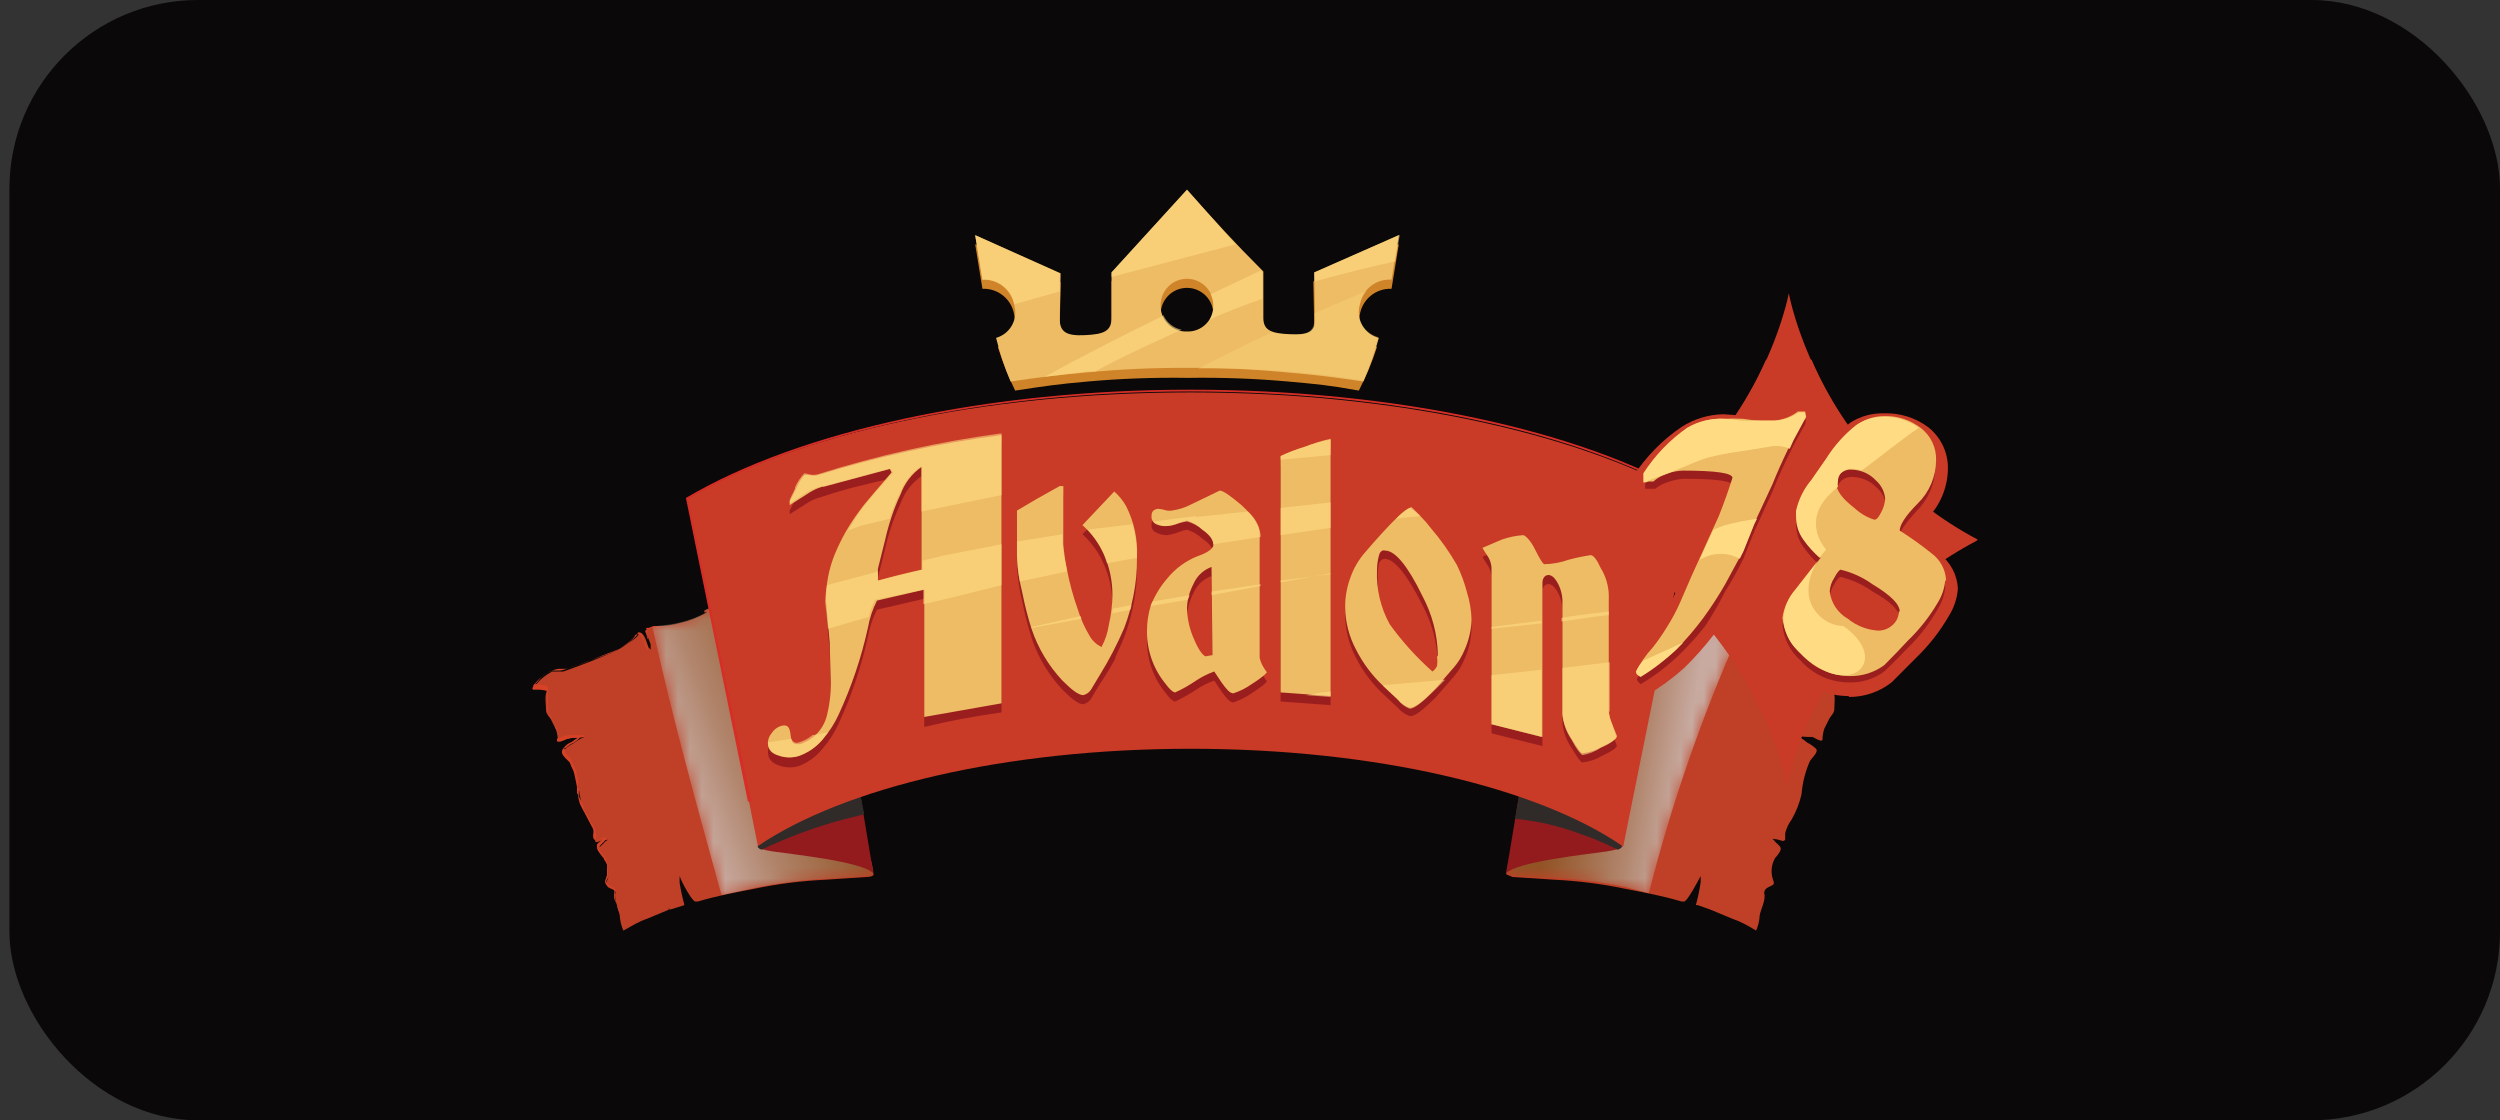 <svg width="212" height="95" viewBox="0 0 212 95" fill="none" xmlns="http://www.w3.org/2000/svg">
<rect x="0" y="0" width="212" height="95" fill="#333333" stroke="none"/>
<rect x="0.8" width="211.2" height="95" rx="16" fill="#0A0808"/>
<g clip-path="url(#clip0_396_2553)">
<g clip-path="url(#clip1_396_2553)">
<g clip-path="url(#clip2_396_2553)">
<path d="M52.166 75.755C52.088 76.294 52.474 77.142 52.551 77.605C52.576 78.056 52.68 78.5 52.859 78.915C53.553 78.53 54.17 78.144 54.864 77.913L56.714 77.142C56.717 77.091 56.717 77.04 56.714 76.988L56.791 77.142L57.793 76.834L58.025 76.757V76.68C57.863 76.096 57.734 75.504 57.639 74.907C57.621 74.701 57.621 74.495 57.639 74.29C57.793 74.829 58.718 76.448 58.95 76.448H59.181C60.723 75.986 62.342 75.677 63.961 75.369C65.967 74.949 68.003 74.692 70.051 74.598L73.52 74.367C73.905 74.367 74.137 74.213 74.06 74.136C74.01 73.72 73.933 73.308 73.828 72.902C73.65 72.402 73.521 71.886 73.443 71.36L72.98 68.123L72.441 65.116C72.364 64.576 72.518 63.651 71.901 63.266C71.13 62.803 70.668 61.724 70.359 60.953C69.888 59.906 69.501 58.824 69.203 57.715C68.828 55.929 68.178 54.213 67.275 52.627C66.505 51.316 64.963 51.008 63.421 51.008C63.139 50.991 62.855 50.991 62.573 51.008H61.339C61.059 51.083 60.797 51.215 60.569 51.394C60.498 51.455 60.421 51.507 60.337 51.548C60.124 51.603 59.917 51.68 59.721 51.779V51.933H59.952C59.208 52.364 58.402 52.676 57.562 52.858C57.083 52.985 56.592 53.062 56.097 53.09C55.678 53.16 55.266 53.263 54.864 53.398C54.823 53.398 54.784 53.414 54.755 53.443C54.726 53.472 54.709 53.511 54.709 53.552C54.888 53.901 55.042 54.262 55.172 54.631C55.181 54.785 55.181 54.94 55.172 55.094C55.134 55.031 55.081 54.978 55.018 54.94C54.864 54.631 54.709 53.706 54.247 53.629C54.22 53.644 54.199 53.667 54.185 53.694C54.171 53.722 54.166 53.753 54.17 53.783C54.016 54.092 53.476 54.4 53.245 54.554C52.84 54.862 52.4 55.121 51.934 55.325C50.566 55.914 49.178 56.454 47.771 56.944H46.846C46.23 57.245 45.7 57.696 45.304 58.255C45.304 58.255 45.227 58.486 45.304 58.409C45.67 58.394 46.036 58.446 46.384 58.563C46.152 59.026 46.306 59.719 46.306 60.259C46.306 60.568 46.692 60.876 46.769 61.107L47.154 61.878C47.247 62.178 47.298 62.489 47.309 62.803C47.309 62.813 47.311 62.823 47.315 62.833C47.318 62.842 47.324 62.85 47.331 62.858C47.338 62.865 47.347 62.87 47.356 62.874C47.366 62.878 47.376 62.88 47.386 62.88C47.694 62.88 47.925 62.649 48.234 62.649C48.696 62.495 49.082 62.495 49.544 62.495C49.216 62.639 48.906 62.82 48.619 63.034C48.339 63.178 48.08 63.36 47.848 63.574C47.617 63.883 48.234 64.422 48.388 64.653C48.798 65.529 49.059 66.467 49.159 67.429C49.302 68.184 49.562 68.912 49.93 69.587C50.183 69.934 50.366 70.327 50.469 70.744V71.36C50.512 71.398 50.567 71.419 50.624 71.419C50.681 71.419 50.735 71.398 50.778 71.36C51.028 71.28 51.287 71.228 51.549 71.206C51.467 71.251 51.39 71.302 51.318 71.36C51.163 71.592 50.855 71.746 50.778 71.977C50.701 72.208 51.086 72.671 51.24 72.825C51.406 73.072 51.518 73.349 51.571 73.641C51.624 73.933 51.617 74.232 51.549 74.521C51.395 74.829 51.318 74.984 51.549 75.215C51.78 75.446 52.32 75.369 52.166 75.832V75.755Z" fill="#BF4027"/>
<path d="M56.174 53.09H56.02C55.943 53.085 55.866 53.085 55.789 53.09H55.403L55.018 53.244C54.967 53.237 54.915 53.237 54.864 53.244C54.843 53.244 54.824 53.252 54.809 53.266C54.795 53.281 54.787 53.3 54.787 53.321C54.787 53.341 54.795 53.361 54.809 53.375C54.824 53.39 54.843 53.398 54.864 53.398V53.861C54.892 53.91 54.918 53.962 54.941 54.015V54.4C54.946 54.477 54.946 54.554 54.941 54.631C54.948 54.76 54.948 54.889 54.941 55.017C54.943 54.965 54.943 54.914 54.941 54.863C54.872 54.798 54.82 54.719 54.787 54.631L54.632 54.246C54.59 54.114 54.539 53.985 54.478 53.861C54.401 53.783 54.324 53.629 54.17 53.629C54.145 53.623 54.118 53.623 54.093 53.629C54.077 53.709 54.051 53.787 54.016 53.861C53.921 53.971 53.818 54.074 53.707 54.169C53.488 54.363 53.256 54.543 53.013 54.709L52.628 54.94L52.32 55.094C52.068 55.21 51.811 55.313 51.549 55.402L50.007 56.019L49.236 56.327L48.465 56.559L48.002 56.713C47.874 56.724 47.745 56.724 47.617 56.713C47.351 56.697 47.085 56.75 46.846 56.867C46.572 56.959 46.313 57.089 46.075 57.252C45.879 57.444 45.699 57.65 45.535 57.869L45.381 58.023H45.613C45.875 58.042 46.134 58.094 46.383 58.178L46.461 58.255C46.456 58.332 46.456 58.409 46.461 58.486L46.383 58.64V60.259C46.4 60.339 46.426 60.416 46.461 60.49L46.769 60.799L46.923 61.184L47.077 61.57V61.724C47.136 61.796 47.187 61.874 47.231 61.955V62.649C47.363 62.606 47.492 62.555 47.617 62.495C47.815 62.418 48.023 62.366 48.234 62.341H49.544V62.418H49.39L49.236 62.495L49.005 62.726L48.696 62.957L48.388 63.111L48.08 63.343L48.002 63.42H47.925C47.905 63.42 47.885 63.428 47.871 63.443C47.856 63.457 47.848 63.477 47.848 63.497C47.848 63.517 47.856 63.537 47.871 63.551C47.885 63.566 47.905 63.574 47.925 63.574C47.902 63.649 47.902 63.73 47.925 63.805C47.992 63.916 48.069 64.019 48.157 64.114L48.388 64.345C48.416 64.395 48.442 64.447 48.465 64.499L48.542 64.73C48.601 64.829 48.653 64.932 48.696 65.039L48.85 65.347L49.005 66.118L49.082 66.812C49.159 67.043 49.082 67.043 49.082 67.12V67.506C49.171 67.718 49.274 67.924 49.39 68.123L49.621 68.816L50.007 69.433C50.007 69.664 50.238 69.819 50.315 70.05C50.459 70.282 50.539 70.548 50.547 70.821C50.529 70.923 50.529 71.027 50.547 71.129C50.54 71.141 50.536 71.154 50.536 71.168C50.536 71.181 50.54 71.195 50.547 71.206H50.778C50.878 71.171 50.981 71.145 51.086 71.129L51.472 71.052C51.376 71.186 51.273 71.315 51.163 71.438C51.046 71.525 50.943 71.629 50.855 71.746C50.856 71.772 50.856 71.797 50.855 71.823V71.9C50.838 71.976 50.838 72.055 50.855 72.131C50.944 72.27 51.048 72.399 51.163 72.517C51.219 72.563 51.271 72.615 51.317 72.671C51.348 72.746 51.374 72.823 51.395 72.902C51.462 73.051 51.513 73.206 51.549 73.365C51.586 73.517 51.612 73.671 51.626 73.827V74.059C51.633 74.135 51.633 74.213 51.626 74.29L51.395 74.752C51.399 74.812 51.427 74.867 51.472 74.907C51.495 74.934 51.521 74.96 51.549 74.984L51.626 75.061C51.785 75.127 51.94 75.204 52.088 75.292C52.116 75.323 52.138 75.36 52.151 75.4C52.164 75.439 52.169 75.482 52.165 75.523C52.182 75.6 52.182 75.678 52.165 75.755C52.134 75.907 52.134 76.065 52.165 76.217L52.32 76.68C52.32 76.988 52.474 77.219 52.551 77.528C52.551 77.219 52.397 76.988 52.32 76.68C52.23 76.532 52.152 76.378 52.088 76.217C52.061 76.064 52.061 75.908 52.088 75.755C52.108 75.679 52.108 75.599 52.088 75.523C52.057 75.455 52.003 75.4 51.934 75.369L51.549 75.138C51.52 75.115 51.494 75.089 51.472 75.061L51.395 74.984C51.355 74.944 51.327 74.894 51.313 74.84C51.3 74.786 51.301 74.729 51.317 74.675L51.472 74.213C51.479 74.136 51.479 74.058 51.472 73.981V73.75C51.492 73.597 51.492 73.441 51.472 73.288C51.407 73.152 51.33 73.023 51.24 72.902C51.22 72.823 51.194 72.746 51.163 72.671C51.115 72.616 51.064 72.564 51.009 72.517C50.896 72.397 50.792 72.268 50.701 72.131C50.66 72.06 50.634 71.981 50.624 71.9V71.823C50.609 71.746 50.609 71.668 50.624 71.592C50.735 71.469 50.865 71.365 51.009 71.283L51.317 70.975C51.107 71.038 50.901 71.116 50.701 71.206H50.624C50.574 71.224 50.519 71.224 50.469 71.206H50.392C50.352 71.163 50.326 71.11 50.315 71.052C50.286 70.925 50.286 70.793 50.315 70.666C50.331 70.564 50.331 70.46 50.315 70.358C50.278 70.249 50.226 70.145 50.161 70.05L49.853 69.433L49.467 68.739C49.353 68.54 49.25 68.334 49.159 68.123C49.084 67.871 49.032 67.613 49.005 67.352L48.928 67.275V66.735L48.773 65.964C48.735 65.755 48.684 65.549 48.619 65.347C48.574 65.241 48.523 65.138 48.465 65.039C48.423 64.907 48.371 64.778 48.311 64.653C48.266 64.596 48.214 64.544 48.157 64.499L47.925 64.268C47.839 64.172 47.762 64.069 47.694 63.959C47.666 63.899 47.652 63.833 47.652 63.767C47.652 63.7 47.666 63.635 47.694 63.574C47.826 63.352 48.011 63.166 48.234 63.034L48.542 62.88L48.85 62.649L49.159 62.495L49.313 62.418H49.467C49.479 62.411 49.492 62.407 49.506 62.407C49.519 62.407 49.533 62.411 49.544 62.418C49.551 62.429 49.555 62.443 49.555 62.456C49.555 62.47 49.551 62.483 49.544 62.495L49.082 62.572H48.311C48.179 62.614 48.05 62.665 47.925 62.726L47.54 62.88H47.231V62.341C47.234 62.289 47.234 62.238 47.231 62.186C47.245 62.11 47.245 62.032 47.231 61.955V61.801L47 61.416L46.846 61.03L46.538 60.645C46.509 60.595 46.484 60.543 46.461 60.49V60.336C46.459 60.31 46.459 60.285 46.461 60.259V59.18C46.457 59.103 46.457 59.026 46.461 58.949V58.717L46.538 58.486V58.64C46.289 58.553 46.03 58.502 45.767 58.486H45.381C45.356 58.49 45.33 58.49 45.304 58.486C45.274 58.496 45.24 58.494 45.211 58.479C45.182 58.465 45.16 58.44 45.15 58.409C45.14 58.378 45.142 58.345 45.157 58.316C45.171 58.287 45.197 58.265 45.227 58.255C45.209 58.205 45.209 58.15 45.227 58.1L45.381 57.946C45.566 57.721 45.773 57.514 45.998 57.33C46.097 57.247 46.2 57.17 46.306 57.098C46.431 57.038 46.56 56.986 46.692 56.944C46.766 56.909 46.843 56.883 46.923 56.867C47 56.859 47.078 56.859 47.154 56.867H47.463C47.594 56.855 47.723 56.829 47.848 56.79L48.234 56.636L49.005 56.404L49.776 56.096L51.317 55.556C51.58 55.468 51.837 55.365 52.088 55.248C52.222 55.18 52.351 55.103 52.474 55.017C52.609 54.952 52.738 54.875 52.859 54.786C53.073 54.643 53.279 54.488 53.476 54.323C53.587 54.229 53.691 54.126 53.784 54.015C53.814 53.966 53.84 53.914 53.861 53.861C53.901 53.816 53.956 53.788 54.016 53.783C54.027 53.777 54.041 53.773 54.054 53.773C54.068 53.773 54.081 53.777 54.093 53.783C54.176 53.783 54.257 53.81 54.324 53.861C54.353 53.91 54.378 53.962 54.401 54.015L54.632 54.4L54.709 54.786C54.753 54.868 54.805 54.945 54.864 55.017C54.895 55.065 54.921 55.117 54.941 55.171C54.948 55.043 54.948 54.914 54.941 54.786V54.246L54.864 54.015L54.787 53.629C54.782 53.604 54.782 53.578 54.787 53.552C54.78 53.527 54.78 53.5 54.787 53.475C54.86 53.439 54.938 53.413 55.018 53.398L55.403 53.244H55.943L56.174 53.09Z" fill="#D74227"/>
<mask id="mask0_396_2553" style="mask-type:luminance" maskUnits="userSpaceOnUse" x="55" y="50" width="20" height="26">
<path style="mix-blend-mode:multiply" d="M73.828 72.825C73.676 72.322 73.573 71.805 73.52 71.283L72.98 68.045L72.441 65.038C72.364 64.499 72.595 63.574 71.978 63.188C71.13 62.726 70.668 61.646 70.282 60.875C69.837 59.827 69.476 58.744 69.203 57.638C68.853 55.856 68.228 54.14 67.353 52.55C66.427 51.239 64.963 50.931 63.498 51.008C63.19 50.987 62.881 50.987 62.573 51.008H61.416C61.142 51.06 60.88 51.164 60.645 51.316C60.575 51.377 60.498 51.429 60.414 51.47C60.201 51.525 59.994 51.603 59.797 51.702C59.797 51.779 59.797 51.933 59.875 51.856H60.029C59.285 52.287 58.479 52.599 57.639 52.781C57.185 52.902 56.72 52.98 56.251 53.012C55.938 53.031 55.628 53.083 55.326 53.166C57.022 60.875 59.104 68.353 61.185 75.908L64.038 75.292C66.044 74.872 68.08 74.614 70.128 74.521L73.597 74.289C73.905 74.289 74.137 74.212 74.137 74.135C74.066 73.692 73.963 73.254 73.828 72.825Z" fill="url(#paint0_linear_396_2553)"/>
</mask>
<g mask="url(#mask0_396_2553)">
<path style="mix-blend-mode:multiply" opacity="0.7" d="M73.828 72.825C73.676 72.322 73.573 71.805 73.52 71.283L72.98 68.045L72.441 65.038C72.364 64.499 72.595 63.574 71.978 63.188C71.13 62.726 70.668 61.646 70.282 60.875C69.837 59.827 69.476 58.744 69.203 57.638C68.853 55.856 68.228 54.14 67.353 52.55C66.427 51.239 64.963 50.931 63.498 51.008C63.19 50.987 62.881 50.987 62.573 51.008H61.416C61.142 51.06 60.88 51.164 60.645 51.316C60.575 51.377 60.498 51.429 60.414 51.47C60.201 51.525 59.994 51.603 59.797 51.702C59.797 51.779 59.797 51.933 59.875 51.856H60.029C59.285 52.287 58.479 52.599 57.639 52.781C57.185 52.902 56.72 52.98 56.251 53.012C55.938 53.031 55.628 53.083 55.326 53.166C57.022 60.875 59.104 68.353 61.185 75.908L64.038 75.292C66.044 74.872 68.08 74.614 70.128 74.521L73.597 74.289C73.905 74.289 74.137 74.212 74.137 74.135C74.066 73.692 73.963 73.254 73.828 72.825Z" fill="url(#paint1_linear_396_2553)"/>
</g>
<path d="M64.963 70.512L64.269 71.746C64.269 71.746 64.038 71.977 65.579 72.208C67.121 72.439 73.135 73.056 74.06 74.058L72.903 67.12L64.963 70.512Z" fill="#931A1D"/>
<path d="M64.577 72.054C66.784 71.002 69.08 70.151 71.439 69.51L73.289 69.047L72.903 67.12L64.963 70.512L64.269 71.746C64.269 71.746 64.192 71.9 64.577 72.054Z" fill="#302B29"/>
<path d="M149.61 75.755C149.764 76.294 149.301 77.142 149.224 77.605C149.202 78.057 149.098 78.501 148.916 78.915C148.299 78.53 147.605 78.144 146.911 77.913L145.061 77.142C145.059 77.091 145.059 77.04 145.061 76.988C145.064 77.04 145.064 77.091 145.061 77.142L143.982 76.757H143.828C143.821 76.745 143.817 76.732 143.817 76.718C143.817 76.705 143.821 76.691 143.828 76.68C143.993 76.071 144.121 75.453 144.213 74.829C144.227 74.65 144.227 74.469 144.213 74.29C143.982 74.752 143.057 76.448 142.826 76.448H142.594C141.052 75.986 139.434 75.677 137.815 75.369C135.834 74.954 133.823 74.696 131.801 74.598L128.255 74.367L127.716 74.136C127.794 73.719 127.896 73.307 128.024 72.902C128.172 72.398 128.275 71.882 128.332 71.36L128.795 68.123L129.335 65.116C129.489 64.576 129.257 63.574 129.874 63.266C130.722 62.803 131.108 61.724 131.493 60.953C131.935 59.903 132.296 58.82 132.572 57.715C132.943 55.928 133.594 54.211 134.5 52.627C135.348 51.316 136.812 51.008 138.354 51.008C138.637 50.991 138.92 50.991 139.202 51.008C139.665 51.085 139.973 51.008 140.436 51.008C140.718 51.079 140.981 51.211 141.207 51.394C141.276 51.455 141.354 51.507 141.438 51.548C141.625 51.608 141.805 51.685 141.978 51.779C142.055 51.779 142.055 52.01 141.978 51.933H141.823C142.544 52.356 143.323 52.668 144.136 52.858C144.64 52.99 145.157 53.068 145.678 53.09C146.096 53.161 146.509 53.264 146.911 53.398C146.938 53.413 146.96 53.436 146.974 53.463C146.987 53.491 146.993 53.522 146.989 53.552C146.889 53.933 146.812 54.319 146.757 54.709C146.749 54.863 146.749 55.017 146.757 55.171C146.773 55.115 146.799 55.063 146.834 55.017C147.066 54.709 147.22 53.783 147.605 53.706C147.636 53.702 147.667 53.708 147.694 53.721C147.722 53.735 147.744 53.757 147.76 53.783C147.837 54.169 148.376 54.554 148.608 54.709C149.037 55.021 149.503 55.28 149.995 55.479C151.341 55.988 152.704 56.451 154.081 56.867H155.006C155.62 57.17 156.15 57.621 156.548 58.178C156.548 58.178 156.625 58.332 156.548 58.332C156.156 58.307 155.763 58.36 155.392 58.486C155.7 58.949 155.546 59.642 155.546 60.182C155.546 60.49 155.16 60.799 155.083 61.03L154.698 61.801C154.602 62.1 154.55 62.412 154.544 62.726C154.544 62.746 154.535 62.766 154.521 62.781C154.507 62.795 154.487 62.803 154.467 62.803C154.158 62.803 153.927 62.572 153.696 62.495C153.156 62.495 152.77 62.495 152.308 62.341C152.639 62.511 152.949 62.718 153.233 62.957C153.514 63.1 153.774 63.281 154.004 63.497C154.235 63.805 153.618 64.268 153.464 64.576C153.08 65.456 152.846 66.394 152.77 67.352C152.598 68.11 152.312 68.838 151.922 69.51C151.666 69.855 151.482 70.248 151.383 70.667V71.206C151.351 71.256 151.301 71.292 151.244 71.306C151.187 71.32 151.126 71.312 151.074 71.283C150.825 71.201 150.566 71.15 150.304 71.129C150.359 71.177 150.41 71.228 150.458 71.283C150.612 71.515 150.92 71.669 150.997 71.9C151.074 72.131 150.689 72.594 150.535 72.748C150.387 73.002 150.29 73.282 150.25 73.573C150.211 73.864 150.229 74.16 150.304 74.444C150.381 74.752 150.535 74.907 150.304 75.061C150.072 75.215 149.533 75.292 149.61 75.832V75.755Z" fill="#BF4027"/>
<mask id="mask1_396_2553" style="mask-type:luminance" maskUnits="userSpaceOnUse" x="127" y="50" width="21" height="26">
<path style="mix-blend-mode:multiply" d="M139.819 75.754C141.736 68.202 144.289 60.827 147.451 53.706C147.143 53.937 146.989 54.708 146.834 54.939C146.771 54.978 146.719 55.031 146.68 55.093C146.672 54.939 146.672 54.785 146.68 54.631C146.76 54.24 146.863 53.853 146.989 53.475C146.989 53.434 146.972 53.395 146.943 53.365C146.915 53.337 146.875 53.32 146.834 53.32C146.432 53.186 146.019 53.083 145.601 53.012C145.106 52.985 144.615 52.907 144.136 52.781C143.323 52.59 142.544 52.278 141.823 51.856H141.901C142.055 52.01 142.055 51.856 141.901 51.779C141.731 51.658 141.551 51.554 141.361 51.47C141.281 51.454 141.203 51.428 141.13 51.393C140.904 51.21 140.641 51.079 140.359 51.008H139.202C138.894 50.987 138.585 50.987 138.277 51.008C136.812 51.008 135.271 51.239 134.423 52.55C133.543 54.138 132.919 55.855 132.572 57.638C132.292 58.717 131.931 59.773 131.493 60.798C131.108 61.646 130.722 62.726 129.874 63.188C129.257 63.574 129.412 64.422 129.335 65.038L128.795 68.045L128.332 71.283C128.25 71.807 128.121 72.323 127.947 72.825C127.845 73.231 127.768 73.643 127.716 74.058L128.255 74.289L131.724 74.444C133.772 74.537 135.808 74.795 137.815 75.215L139.819 75.754Z" fill="url(#paint2_linear_396_2553)"/>
</mask>
<g mask="url(#mask1_396_2553)">
<path style="mix-blend-mode:multiply" opacity="0.7" d="M139.819 75.754C141.736 68.202 144.289 60.827 147.451 53.706C147.143 53.937 146.989 54.708 146.834 54.939C146.771 54.978 146.719 55.031 146.68 55.093C146.672 54.939 146.672 54.785 146.68 54.631C146.76 54.24 146.863 53.853 146.989 53.475C146.989 53.434 146.972 53.395 146.943 53.365C146.915 53.337 146.875 53.32 146.834 53.32C146.432 53.186 146.019 53.083 145.601 53.012C145.106 52.985 144.615 52.907 144.136 52.781C143.323 52.59 142.544 52.278 141.823 51.856H141.901C142.055 52.01 142.055 51.856 141.901 51.779C141.731 51.658 141.551 51.554 141.361 51.47C141.281 51.454 141.203 51.428 141.13 51.393C140.904 51.21 140.641 51.079 140.359 51.008H139.202C138.894 50.987 138.585 50.987 138.277 51.008C136.812 51.008 135.271 51.239 134.423 52.55C133.543 54.138 132.919 55.855 132.572 57.638C132.292 58.717 131.931 59.773 131.493 60.798C131.108 61.646 130.722 62.726 129.874 63.188C129.257 63.574 129.412 64.422 129.335 65.038L128.795 68.045L128.332 71.283C128.25 71.807 128.121 72.323 127.947 72.825C127.845 73.231 127.768 73.643 127.716 74.058L128.255 74.289L131.724 74.444C133.772 74.537 135.808 74.795 137.815 75.215L139.819 75.754Z" fill="url(#paint3_linear_396_2553)"/>
</g>
<path d="M136.812 70.512L137.583 71.746C137.583 71.746 137.738 71.977 136.196 72.208C134.654 72.439 128.641 73.056 127.716 74.058L128.872 67.12L136.812 70.512Z" fill="#931A1D"/>
<path d="M133.883 70.666C135.018 71.052 136.126 71.516 137.198 72.054C137.583 71.9 137.506 71.746 137.506 71.746L136.735 70.512L128.872 67.12L128.487 69.433C130.33 69.613 132.144 70.028 133.883 70.666Z" fill="#302B29"/>
<path d="M58.641 42.142C58.562 42.19 58.485 42.242 58.41 42.297L59.181 41.834L58.641 42.142Z" fill="#78263F"/>
<path d="M137.66 71.745L138.431 67.891L143.596 42.296C134.345 36.9 118.696 33.276 100.965 33.276C83.233 33.276 67.507 36.823 58.256 42.296L63.498 67.891L64.269 71.745C71.515 66.811 85.238 63.496 100.965 63.496C116.691 63.496 130.414 66.811 137.583 71.745H137.66Z" fill="#C93A27"/>
<path d="M63.498 67.968C63.486 67.974 63.473 67.978 63.459 67.978C63.446 67.978 63.432 67.974 63.421 67.968L58.178 42.296C58.172 42.284 58.168 42.271 58.168 42.257C58.168 42.244 58.172 42.231 58.178 42.219C67.815 36.514 83.773 33.045 100.965 33.045C118.156 33.045 134.114 36.437 143.674 42.142C143.68 42.154 143.684 42.167 143.684 42.18C143.684 42.194 143.68 42.207 143.674 42.219C143.674 42.239 143.665 42.259 143.651 42.273C143.637 42.288 143.617 42.296 143.597 42.296C143.576 42.296 143.556 42.288 143.542 42.273C143.528 42.259 143.519 42.239 143.519 42.219C133.96 36.591 118.079 33.199 100.888 33.199C83.696 33.199 67.969 36.668 58.333 42.296L63.652 67.736C63.672 67.736 63.692 67.745 63.707 67.759C63.721 67.773 63.729 67.793 63.729 67.813C63.729 67.834 63.721 67.853 63.707 67.868C63.692 67.882 63.672 67.891 63.652 67.891L63.498 67.968Z" fill="#D72D27"/>
<path d="M84.93 60.413C82.308 60.798 80.998 61.03 78.377 61.647V50.776L74.368 51.702C73.998 52.43 73.738 53.21 73.597 54.014C73.04 56.537 72.213 58.993 71.13 61.338C70.778 62.123 70.31 62.85 69.743 63.497C69.22 64.159 68.527 64.665 67.738 64.962C67.235 65.111 66.699 65.111 66.196 64.962C65.425 64.73 65.117 64.345 65.117 63.728C65.133 63.444 65.242 63.174 65.425 62.957C65.598 62.664 65.872 62.444 66.196 62.34C66.736 62.186 66.967 62.34 67.044 63.111C67.121 63.882 67.353 63.882 67.815 63.882C68.383 63.709 68.895 63.39 69.301 62.958C69.707 62.525 69.992 61.993 70.128 61.415C70.396 60.332 70.5 59.215 70.436 58.1L70.359 55.248L70.051 51.856C70.008 50.429 70.271 49.01 70.822 47.693C71.361 46.403 72.06 45.185 72.903 44.069C73.443 43.299 74.445 42.219 75.602 40.832L75.447 40.6C73.135 41.14 71.978 41.371 69.665 42.142C69.317 42.23 68.981 42.359 68.663 42.528L66.967 43.607V43.299L67.507 42.219C67.676 41.8 67.91 41.41 68.201 41.063C68.353 41.029 68.511 41.029 68.663 41.063C68.891 41.122 69.129 41.122 69.357 41.063C74.441 39.489 79.651 38.354 84.93 37.671V60.413ZM78.145 49.235V40.369C77.328 40.937 76.708 41.745 76.372 42.682C76.076 43.308 75.819 43.952 75.602 44.609C75.386 45.241 75.206 45.885 75.062 46.536L74.445 49.003V50.006L78.145 49.081V49.235ZM96.416 48.078C96.428 49.166 96.325 50.251 96.108 51.316C95.927 52.236 95.669 53.138 95.337 54.014C94.952 55.017 94.566 55.633 94.566 55.865C94.166 56.606 93.729 57.326 93.255 58.023L92.562 59.18C92.49 59.313 92.392 59.43 92.272 59.523C92.153 59.616 92.015 59.683 91.868 59.719C91.482 59.719 90.943 59.334 90.095 58.486C88.916 57.226 88.022 55.727 87.474 54.092C87.161 53.105 86.903 52.101 86.703 51.085C86.439 50.05 86.284 48.991 86.24 47.924V44.069L87.936 43.067L89.864 41.988H90.172V46.922C90.229 47.647 90.332 48.368 90.48 49.081C90.704 50.233 91.013 51.367 91.405 52.473C91.649 53.255 91.985 54.006 92.407 54.708C92.641 55.11 92.99 55.433 93.41 55.633C93.721 55.057 93.93 54.431 94.026 53.783C94.219 52.948 94.322 52.096 94.335 51.239C94.329 50.099 94.093 48.971 93.641 47.924C93.223 46.926 92.592 46.031 91.791 45.303L94.489 42.528C94.883 42.857 95.221 43.247 95.491 43.684C96.168 45.019 96.487 46.506 96.416 48.001V48.078ZM107.44 57.715C107.44 57.869 106.978 58.255 106.13 58.794C105.656 59.124 105.136 59.383 104.588 59.565C104.28 59.565 103.971 59.18 103.586 58.64L102.969 57.715C102.424 57.905 101.906 58.164 101.427 58.486C100.863 58.865 100.27 59.2 99.654 59.488C99.5 59.488 99.192 59.257 98.806 58.717C97.784 57.453 97.239 55.871 97.264 54.246C97.266 53.541 97.37 52.84 97.573 52.164C97.9 51.32 98.369 50.538 98.96 49.851C99.648 48.989 100.553 48.324 101.581 47.924C102.507 47.539 102.892 47.23 102.892 46.999C102.892 46.536 102.584 46.074 101.967 45.688C101.596 45.333 101.147 45.069 100.656 44.918C100.391 44.965 100.133 45.043 99.885 45.149C99.588 45.263 99.277 45.341 98.96 45.38C98.637 45.385 98.318 45.305 98.035 45.149C97.914 45.1 97.811 45.014 97.742 44.903C97.673 44.792 97.64 44.663 97.65 44.532C97.639 44.455 97.644 44.377 97.666 44.302C97.689 44.227 97.727 44.158 97.778 44.1C97.829 44.041 97.892 43.994 97.963 43.962C98.034 43.931 98.112 43.915 98.189 43.915C98.45 43.945 98.708 43.996 98.96 44.069C99.088 44.093 99.218 44.093 99.346 44.069C99.939 43.992 100.513 43.809 101.042 43.53L103.432 42.373C103.74 42.373 104.357 42.836 105.282 43.607C106.207 44.378 106.824 45.38 106.824 46.074V56.558C106.879 56.832 106.984 57.093 107.132 57.329C107.224 57.49 107.327 57.645 107.44 57.792V57.715ZM102.815 56.25L102.738 48.849C102.393 48.972 102.077 49.166 101.812 49.418C101.546 49.67 101.336 49.976 101.196 50.314C100.871 50.934 100.687 51.619 100.656 52.318C100.672 53.251 100.882 54.17 101.273 55.017C101.659 55.942 102.121 56.558 102.352 56.404L102.815 56.327V56.25ZM112.837 59.796L108.597 59.488V39.444C109.244 39.136 109.914 38.879 110.601 38.673C111.325 38.378 112.073 38.146 112.837 37.979V59.796ZM124.786 53.243C124.77 54.176 124.56 55.095 124.169 55.942C123.96 56.445 123.674 56.913 123.321 57.329L121.78 59.102C120.623 60.259 119.929 60.798 119.544 60.721C119.154 60.584 118.808 60.344 118.542 60.028L117.308 58.871C116.363 57.986 115.581 56.942 114.995 55.788C114.397 54.673 114.08 53.429 114.07 52.164C114.069 51.295 114.226 50.433 114.533 49.62C114.798 48.889 115.189 48.211 115.689 47.616C118.002 44.918 119.313 43.684 119.621 43.761C120.265 44.242 120.836 44.814 121.317 45.457C122.162 46.436 122.911 47.495 123.553 48.618C123.912 49.359 124.196 50.133 124.401 50.931C124.638 51.68 124.767 52.458 124.786 53.243ZM121.934 56.327C121.898 54.577 121.449 52.86 120.623 51.316C119.39 48.849 118.31 47.462 117.462 47.385C117.231 47.385 117 47.539 116.923 47.847C116.83 48.303 116.804 48.771 116.846 49.235C116.788 50.821 117.161 52.392 117.925 53.783C118.959 55.22 120.148 56.539 121.471 57.715C121.641 57.6 121.775 57.44 121.857 57.252C121.897 56.997 121.897 56.737 121.857 56.481L121.934 56.327ZM137.121 63.188C137.121 63.42 136.658 63.728 135.81 64.114C135.318 64.412 134.765 64.596 134.191 64.653C134.037 64.653 133.729 64.191 133.266 63.42C132.841 62.8 132.577 62.085 132.495 61.338V51.625C132.468 51.198 132.363 50.78 132.187 50.391C131.956 49.928 131.724 49.62 131.416 49.543C131.332 49.523 131.245 49.527 131.163 49.554C131.081 49.581 131.009 49.631 130.954 49.697C130.853 49.831 130.799 49.993 130.799 50.16V63.266L126.482 62.186V48.926C126.457 48.538 126.324 48.164 126.097 47.847L125.711 47.23C125.711 47.23 126.251 46.922 127.33 46.614C127.923 46.375 128.545 46.219 129.18 46.151C129.412 46.228 129.797 46.691 130.183 47.385C130.568 48.078 130.799 48.541 130.954 48.618C131.663 48.599 132.366 48.469 133.035 48.233L134.885 47.847C135.117 47.847 135.425 48.233 135.81 48.926C136.212 49.631 136.424 50.428 136.427 51.239V61.107C136.454 61.426 136.533 61.738 136.658 62.032L137.121 63.266V63.188Z" fill="#9B1E1F"/>
<path d="M84.93 59.642L78.377 60.798V50.005L74.368 50.93C73.998 51.659 73.738 52.438 73.597 53.243C73.04 55.766 72.213 58.221 71.13 60.567C70.777 61.351 70.309 62.078 69.743 62.725C69.21 63.359 68.518 63.838 67.738 64.113C67.235 64.263 66.699 64.263 66.196 64.113C65.425 63.959 65.117 63.573 65.117 62.956C65.133 62.673 65.242 62.402 65.425 62.186C65.603 61.897 65.876 61.679 66.196 61.569C66.736 61.415 66.967 61.569 67.044 62.34C67.121 63.111 67.353 63.111 67.815 63.111C68.383 62.938 68.895 62.619 69.301 62.186C69.707 61.753 69.992 61.221 70.128 60.644C70.397 59.561 70.501 58.443 70.436 57.329L70.359 54.476L70.051 51.084C70.008 49.658 70.271 48.238 70.822 46.921C71.362 45.632 72.061 44.414 72.903 43.298C73.443 42.527 74.445 41.448 75.602 40.06L75.447 39.752L69.665 41.294C69.314 41.406 68.977 41.561 68.663 41.756L66.967 42.836V42.527L67.507 41.448C67.676 41.028 67.91 40.638 68.201 40.291C68.354 40.264 68.51 40.264 68.663 40.291C68.891 40.347 69.129 40.347 69.357 40.291C74.44 38.713 79.651 37.578 84.93 36.899V59.642ZM78.145 48.463V39.598C77.328 40.165 76.708 40.974 76.372 41.91C76.074 42.535 75.817 43.179 75.602 43.838C75.386 44.47 75.206 45.113 75.062 45.765L74.445 48.232V49.234C75.668 48.887 76.903 48.578 78.145 48.309V48.463ZM96.416 47.307C96.428 48.394 96.325 49.479 96.108 50.545C95.927 51.464 95.669 52.367 95.337 53.243C94.745 54.63 94.049 55.97 93.255 57.252L92.562 58.408C92.49 58.542 92.392 58.659 92.272 58.752C92.153 58.845 92.015 58.911 91.868 58.948C91.482 58.948 90.943 58.562 90.095 57.714C88.916 56.455 88.022 54.956 87.474 53.32C87.161 52.333 86.904 51.329 86.703 50.313C86.439 49.279 86.284 48.219 86.24 47.153V43.298L87.936 42.296L89.864 41.217H90.172V46.151C90.229 46.876 90.332 47.597 90.48 48.309C90.702 49.462 91.011 50.596 91.405 51.701C91.648 52.484 91.985 53.235 92.407 53.937C92.637 54.342 92.987 54.665 93.41 54.862C93.721 54.286 93.93 53.66 94.026 53.012C94.218 52.177 94.322 51.324 94.335 50.468C94.339 49.301 94.103 48.147 93.641 47.076C93.214 46.105 92.583 45.237 91.791 44.532L94.489 41.679C94.89 42.032 95.228 42.448 95.491 42.913C96.172 44.246 96.491 45.734 96.416 47.23V47.307ZM107.44 56.943C107.44 57.097 106.978 57.483 106.13 58.023C105.658 58.356 105.138 58.616 104.588 58.794C104.28 58.794 103.971 58.408 103.586 57.868L102.969 56.943C102.426 57.137 101.908 57.396 101.427 57.714C100.867 58.1 100.274 58.436 99.654 58.717C99.5 58.717 99.192 58.485 98.806 57.946C97.784 56.682 97.239 55.099 97.264 53.474C97.266 52.769 97.37 52.068 97.573 51.393C97.9 50.548 98.369 49.766 98.96 49.08C99.651 48.22 100.555 47.555 101.581 47.153C102.507 46.844 102.892 46.459 102.892 46.227C102.892 45.765 102.584 45.38 101.967 44.917C101.596 44.562 101.147 44.298 100.656 44.146C100.394 44.203 100.136 44.28 99.885 44.377C99.59 44.499 99.278 44.577 98.96 44.609C98.644 44.638 98.325 44.584 98.035 44.454C97.908 44.392 97.802 44.292 97.734 44.168C97.665 44.044 97.635 43.902 97.65 43.761C97.65 43.375 97.804 43.221 98.189 43.144C98.451 43.165 98.71 43.217 98.96 43.298C99.088 43.316 99.218 43.316 99.346 43.298C99.939 43.221 100.513 43.038 101.042 42.758L103.432 41.602C103.74 41.602 104.357 42.065 105.282 42.836C106.361 43.838 106.824 44.609 106.824 45.302V55.787C106.881 56.06 106.985 56.321 107.132 56.558C107.224 56.719 107.327 56.874 107.44 57.02V56.943ZM102.815 55.401L102.738 48.078C102.393 48.201 102.077 48.394 101.812 48.647C101.546 48.899 101.336 49.204 101.196 49.542C100.871 50.163 100.687 50.847 100.656 51.547C100.674 52.479 100.884 53.398 101.273 54.245C101.659 55.17 102.121 55.787 102.352 55.633L102.815 55.556V55.401ZM112.837 59.025L108.597 58.717V38.672C109.245 38.367 109.915 38.109 110.601 37.902C111.326 37.61 112.074 37.378 112.837 37.208V59.025ZM124.786 52.472C124.77 53.404 124.56 54.324 124.169 55.17C123.958 55.673 123.673 56.141 123.321 56.558L121.78 58.331C120.623 59.565 119.929 60.027 119.544 60.027C119.152 59.893 118.805 59.653 118.542 59.333L117.308 58.177C116.363 57.292 115.581 56.248 114.995 55.093C114.397 53.978 114.08 52.735 114.07 51.47C114.067 50.601 114.224 49.738 114.533 48.926C114.795 48.194 115.187 47.515 115.689 46.921C118.002 44.223 119.313 42.99 119.621 43.067C120.267 43.546 120.838 44.117 121.317 44.763C122.162 45.742 122.911 46.8 123.553 47.924C123.912 48.664 124.196 49.439 124.401 50.236C124.637 50.986 124.766 51.764 124.786 52.549V52.472ZM121.934 55.556C121.898 53.805 121.449 52.088 120.623 50.545C119.39 48.001 118.31 46.69 117.462 46.69C117.231 46.613 117 46.767 116.923 47.153C116.825 47.531 116.773 47.919 116.769 48.309C116.697 49.921 117.07 51.521 117.848 52.935C118.903 54.401 120.119 55.746 121.471 56.943C121.638 56.826 121.771 56.666 121.857 56.481C121.896 56.225 121.896 55.965 121.857 55.71L121.934 55.556ZM137.121 62.417C137.121 62.648 136.658 62.956 135.81 63.342C135.317 63.638 134.764 63.822 134.191 63.882C134.037 63.882 133.729 63.419 133.266 62.648C132.841 62.029 132.577 61.313 132.495 60.567V50.853C132.469 50.426 132.365 50.008 132.187 49.62C131.956 49.157 131.724 48.849 131.416 48.772C131.332 48.752 131.245 48.755 131.163 48.783C131.081 48.81 131.009 48.859 130.954 48.926C130.853 49.059 130.799 49.221 130.799 49.388V62.494L126.482 61.415V48.155C126.461 47.765 126.328 47.39 126.097 47.076C125.958 46.877 125.829 46.671 125.711 46.459L127.33 45.765C127.926 45.551 128.549 45.421 129.18 45.38C129.412 45.457 129.797 45.842 130.183 46.613C130.568 47.384 130.799 47.769 130.954 47.846C131.664 47.83 132.366 47.7 133.035 47.461C133.644 47.299 134.262 47.17 134.885 47.076C135.117 47.076 135.425 47.461 135.733 48.155C136.165 48.851 136.405 49.649 136.427 50.468V60.335C136.456 60.654 136.534 60.966 136.658 61.261L137.121 62.417Z" fill="#EDBC64"/>
<path opacity="0.6" d="M66.119 64.114C66.622 64.264 67.158 64.264 67.661 64.114C68.469 63.851 69.189 63.371 69.743 62.726L70.205 62.109L68.894 62.341C68.556 62.625 68.162 62.835 67.738 62.957C67.678 62.981 67.613 62.992 67.548 62.989C67.483 62.987 67.419 62.97 67.361 62.941C67.302 62.912 67.251 62.871 67.21 62.821C67.169 62.77 67.138 62.712 67.121 62.649L65.117 62.957C65.117 63.574 65.502 63.883 66.196 64.114H66.119ZM69.82 41.294L75.524 39.753L75.756 40.061C74.785 41.1 73.859 42.18 72.98 43.299L71.901 44.995L72.903 44.609L75.447 43.993L75.524 43.684C75.743 43.052 76 42.434 76.295 41.834C76.652 40.887 77.299 40.077 78.145 39.521V43.376L84.159 42.142L84.93 41.988V36.746C79.648 37.45 74.438 38.611 69.357 40.215C69.105 40.284 68.838 40.284 68.586 40.215C68.462 40.17 68.332 40.144 68.201 40.138C67.883 40.479 67.623 40.87 67.43 41.294C67.43 41.526 67.198 41.834 66.967 42.374V42.682L68.663 41.603C69.005 41.429 69.368 41.299 69.743 41.217L69.82 41.294ZM79.841 47.154L78.223 47.539V48.31L74.445 49.235V48.464L70.128 49.62C70.038 50.078 69.986 50.542 69.974 51.008L70.205 53.321L73.674 52.319C73.781 51.807 73.963 51.313 74.214 50.854L78.3 50.006V51.239L80.921 50.623L84.93 49.62V46.151L79.764 47.154H79.841ZM87.551 53.244L91.714 52.473L91.637 52.242L87.474 53.167C87.475 53.192 87.475 53.218 87.474 53.244H87.551ZM95.877 51.702L95.954 51.316H95.877L94.335 51.625V52.01L95.877 51.702ZM90.095 46.151V45.303L86.24 45.92V47.076C86.253 47.827 86.33 48.575 86.471 49.312L90.48 48.464V48.31C90.306 47.599 90.177 46.878 90.095 46.151ZM92.253 44.918C92.838 45.551 93.308 46.282 93.641 47.076C93.731 47.303 93.808 47.535 93.872 47.77L96.416 47.308V47.231C96.413 46.292 96.283 45.359 96.031 44.455L92.176 44.918H92.253ZM102.738 50.16V50.468L106.901 49.698V49.543L102.738 50.16ZM100.888 50.468L97.727 51.008C97.664 51.132 97.612 51.261 97.573 51.394L100.733 50.854L100.888 50.468ZM101.427 43.761L97.804 44.224C97.871 44.289 97.949 44.341 98.035 44.378C98.318 44.535 98.637 44.614 98.96 44.609C99.304 44.585 99.642 44.507 99.963 44.378C100.19 44.311 100.422 44.259 100.656 44.224C101.14 44.353 101.588 44.591 101.967 44.918C102.584 45.303 102.892 45.689 102.892 46.151L106.901 45.535V45.38C106.81 44.599 106.424 43.882 105.822 43.376L101.427 43.839V43.761ZM112.837 48.695L108.597 49.235V49.389L112.837 48.618V48.695ZM108.597 43.068V45.38L112.837 44.764V42.605L108.597 43.068ZM112.837 38.596V37.286C112.076 37.431 111.329 37.637 110.601 37.903C109.915 38.11 109.245 38.368 108.597 38.673V38.982L112.837 38.596ZM112.066 58.717L110.755 58.949L112.837 59.103V58.64L112.066 58.717ZM118.927 43.916L120.469 43.761L119.698 42.99C119.698 42.99 119.004 43.299 118.388 43.993L118.927 43.916ZM117.308 58.101C117.302 58.126 117.302 58.152 117.308 58.178L118.542 59.334C118.795 59.682 119.143 59.95 119.544 60.105C119.929 60.105 120.623 59.565 121.78 58.409L122.551 57.638L117.308 58.101ZM136.427 52.164V51.856L133.883 52.164L132.418 52.396V52.704L135.656 52.242L136.427 52.164ZM130.722 52.627L126.482 53.167V53.321L130.722 52.858V52.627ZM126.482 57.253V61.416L130.722 62.495V56.79L126.482 57.253ZM136.504 60.336V56.173H136.35L132.495 56.636V60.645C132.577 61.392 132.841 62.107 133.266 62.726C133.652 63.497 134.037 63.96 134.191 64.037C134.743 63.943 135.269 63.733 135.733 63.42C136.658 63.035 137.044 62.649 137.044 62.495L136.658 61.261C136.534 60.967 136.456 60.655 136.427 60.336H136.504Z" fill="#FFDC83"/>
<path d="M115.304 26.723C115.398 26.083 115.726 25.501 116.224 25.088C116.723 24.675 117.356 24.462 118.002 24.488L118.619 20.71L111.372 23.871L111.449 27.802C111.449 28.959 110.832 29.19 109.291 29.19C107.749 29.19 107.055 28.882 107.055 27.802V23.948C104.511 21.173 103.2 19.708 100.656 16.855L94.258 23.871V27.725C94.258 28.882 93.564 29.113 92.022 29.113C90.48 29.113 89.863 29.036 89.863 27.88L89.941 23.948L82.694 20.71L83.311 24.488C83.957 24.462 84.59 24.675 85.088 25.088C85.586 25.501 85.914 26.083 86.009 26.723C86.24 28.034 85.778 29.113 84.621 29.422C85.01 30.692 85.5 31.93 86.086 33.122C88.63 32.736 89.632 32.582 92.253 32.351C95.073 32.101 97.903 31.998 100.733 32.043C103.564 31.998 106.394 32.101 109.214 32.351C111.758 32.582 112.683 32.659 115.227 33.122C115.842 31.933 116.357 30.695 116.769 29.422C115.535 29.19 115.072 28.034 115.304 26.723ZM100.656 28.882C100.36 28.893 100.064 28.842 99.788 28.734C99.512 28.625 99.261 28.461 99.051 28.251C98.842 28.041 98.677 27.79 98.569 27.514C98.46 27.238 98.41 26.943 98.421 26.646C98.421 26.053 98.656 25.485 99.075 25.065C99.495 24.646 100.063 24.41 100.656 24.41C101.249 24.41 101.818 24.646 102.237 25.065C102.656 25.485 102.892 26.053 102.892 26.646C102.903 26.943 102.852 27.238 102.744 27.514C102.635 27.79 102.471 28.041 102.261 28.251C102.051 28.461 101.801 28.625 101.524 28.734C101.248 28.842 100.953 28.893 100.656 28.882Z" fill="#D08429"/>
<path d="M115.304 25.876C115.399 25.242 115.73 24.668 116.23 24.268C116.73 23.868 117.363 23.671 118.002 23.717L118.619 19.94L111.449 23.1L111.526 27.032C111.526 28.188 110.91 28.42 109.368 28.343C107.826 28.265 107.132 28.034 107.132 26.955V23.023C104.511 20.402 103.2 18.937 100.656 16.085L94.258 23.1V26.955C94.258 28.111 93.564 28.343 92.022 28.42C90.48 28.497 89.863 28.188 89.863 27.032L89.941 23.177L82.694 19.94L83.311 23.717C83.946 23.689 84.569 23.892 85.066 24.289C85.562 24.686 85.897 25.25 86.009 25.876C86.091 26.159 86.116 26.456 86.083 26.749C86.05 27.043 85.959 27.326 85.816 27.584C85.673 27.843 85.48 28.07 85.248 28.253C85.017 28.436 84.751 28.571 84.467 28.651C84.778 29.916 85.19 31.153 85.7 32.351C88.322 31.966 89.555 31.812 92.176 31.581C94.995 31.309 97.825 31.18 100.656 31.195C103.488 31.18 106.318 31.309 109.136 31.581C111.758 31.812 112.991 31.966 115.612 32.351C116.15 31.156 116.588 29.918 116.923 28.651C116.632 28.579 116.358 28.45 116.118 28.271C115.878 28.091 115.676 27.865 115.525 27.606C115.374 27.348 115.277 27.061 115.239 26.764C115.201 26.466 115.223 26.164 115.304 25.876ZM100.656 28.111C100.36 28.122 100.064 28.072 99.788 27.963C99.512 27.855 99.261 27.69 99.051 27.48C98.842 27.271 98.677 27.02 98.569 26.744C98.46 26.468 98.41 26.172 98.421 25.876C98.421 25.283 98.656 24.714 99.075 24.295C99.495 23.875 100.063 23.64 100.656 23.64C101.249 23.64 101.818 23.875 102.237 24.295C102.656 24.714 102.892 25.283 102.892 25.876C102.903 26.172 102.852 26.468 102.744 26.744C102.635 27.02 102.471 27.271 102.261 27.48C102.051 27.69 101.801 27.855 101.524 27.963C101.248 28.072 100.953 28.122 100.656 28.111Z" fill="#EDBC64"/>
<path opacity="0.6" d="M107.055 25.336V23.1L106.901 22.946L102.661 24.951C102.801 25.239 102.88 25.555 102.892 25.876C102.911 26.308 102.804 26.736 102.584 27.109C104.048 26.415 105.513 25.876 107.055 25.336ZM118.619 19.94L111.449 23.1V23.871C113.762 23.255 116.075 22.638 118.311 22.175L118.696 19.94H118.619ZM98.575 26.801C94.952 28.574 91.483 30.347 88.553 31.966L92.176 31.503H92.87C95.106 30.27 97.496 29.191 100.194 27.957C99.857 27.889 99.542 27.742 99.274 27.527C99.005 27.312 98.792 27.037 98.652 26.724L98.575 26.801ZM104.742 20.71L100.656 16.085L94.258 23.1V23.486L104.819 20.71H104.742Z" fill="#FFDC83"/>
<path opacity="0.3" d="M115.304 25.876C115.408 25.422 115.62 24.999 115.92 24.643L111.449 26.57V27.032C111.449 28.189 110.832 28.42 109.213 28.343C108.746 28.358 108.279 28.306 107.826 28.189C105.721 29.169 103.639 30.197 101.581 31.273C106.279 31.172 110.976 31.508 115.612 32.275C116.123 31.077 116.536 29.839 116.846 28.574C116.561 28.494 116.296 28.359 116.064 28.176C115.833 27.993 115.64 27.766 115.496 27.508C115.353 27.25 115.262 26.966 115.229 26.673C115.196 26.379 115.221 26.082 115.304 25.799V25.876Z" fill="#FFDC83"/>
<path opacity="0.6" d="M83.311 23.717C83.938 23.669 84.561 23.855 85.06 24.239C85.558 24.624 85.896 25.179 86.009 25.798L89.863 24.719V23.177L82.694 19.939L83.311 23.717Z" fill="#FFDC83"/>
<path d="M153.619 30.501H149.764C146.878 36.995 141.879 42.322 135.579 45.611C149.07 52.781 151.537 66.58 151.537 66.58C151.537 66.58 154.081 52.703 167.726 45.765C161.422 42.433 156.445 37.047 153.619 30.501Z" fill="#C93A27"/>
<path d="M149.61 60.952H153.464C156.355 54.461 161.354 49.136 167.649 45.842C154.158 38.672 151.691 24.873 151.691 24.873C151.691 24.873 149.147 38.75 135.579 45.688C141.851 49.039 146.798 54.421 149.61 60.952Z" fill="#C93A27"/>
<path d="M153.079 36.129L152.077 38.133L150.304 41.833L148.762 45.148L147.837 47.461L146.295 50.313C145.734 51.299 145.116 52.252 144.445 53.166C143.742 54.122 142.969 55.024 142.132 55.864C141.186 56.717 140.152 57.466 139.048 58.1C138.965 58.058 138.887 58.006 138.817 57.946C138.793 57.87 138.793 57.79 138.817 57.714C139.158 56.988 139.599 56.313 140.127 55.71C140.582 55.15 140.994 54.557 141.361 53.937C141.767 53.295 142.128 52.625 142.44 51.932L143.442 49.62L145.755 44.532C146.181 43.467 146.567 42.387 146.911 41.294C146.911 40.883 145.498 40.677 142.671 40.677C142.251 40.694 141.836 40.772 141.438 40.908C140.983 41.05 140.562 41.287 140.204 41.602H139.434V40.908C140.428 39.389 141.712 38.079 143.211 37.054C144.144 36.506 145.214 36.238 146.295 36.283C146.808 36.256 147.323 36.256 147.837 36.283C148.347 36.364 148.862 36.415 149.378 36.437H150.535C151.262 36.375 151.958 36.108 152.539 35.666H153.079V36.129Z" fill="url(#paint4_linear_396_2553)"/>
<path d="M139.202 59.256L138.663 59.025C138.495 58.944 138.339 58.84 138.2 58.717C138.049 58.582 137.929 58.415 137.849 58.228C137.769 58.042 137.731 57.84 137.738 57.638C137.738 57.252 137.892 56.867 139.356 55.016C139.776 54.529 140.162 54.013 140.513 53.474C140.891 52.856 141.226 52.212 141.515 51.547L142.517 49.234C143.355 47.57 144.127 45.872 144.83 44.146L145.601 41.834C144.629 41.721 143.65 41.669 142.671 41.679C142.357 41.688 142.046 41.74 141.746 41.834C141.4 41.939 141.083 42.123 140.821 42.373L140.59 42.605H138.277V40.6L138.508 40.369C139.581 38.724 140.97 37.309 142.594 36.206C143.653 35.524 144.881 35.15 146.141 35.127C146.682 35.15 147.223 35.202 147.759 35.281C148.27 35.362 148.785 35.413 149.301 35.435L150.381 35.358C150.901 35.337 151.407 35.177 151.845 34.895L152.154 34.664H153.85L154.235 36.206L154.004 36.591C152.976 38.388 152.049 40.241 151.229 42.142L149.764 45.534L148.916 47.693L148.762 47.924C148.453 48.695 147.914 49.62 147.22 50.776C146.638 51.841 145.995 52.871 145.293 53.86C144.537 54.843 143.713 55.77 142.826 56.635C141.853 57.511 140.794 58.286 139.665 58.948L139.202 59.256ZM144.445 50.005L143.365 52.318C143.211 52.858 142.98 53.243 142.749 53.706L143.674 52.549C144.315 51.658 144.907 50.731 145.447 49.774L146.989 46.999L147.914 44.686C148.899 42.28 149.98 39.914 151.152 37.594L151.306 37.285C150.646 37.416 149.973 37.468 149.301 37.439C148.734 37.418 148.168 37.367 147.605 37.285C147.144 37.234 146.681 37.209 146.218 37.208C145.312 37.211 144.428 37.479 143.674 37.979C142.9 38.469 142.199 39.066 141.592 39.752C141.948 39.686 142.31 39.66 142.671 39.675C146.295 39.675 147.914 39.906 147.914 41.217V41.602C147.009 44.525 145.848 47.363 144.445 50.083V50.005Z" fill="#C93A27"/>
<path d="M164.951 49.928C164.881 50.558 164.67 51.164 164.334 51.701C163.644 52.919 162.788 54.034 161.79 55.016C161.112 55.7 160.418 56.368 159.709 57.02C158.863 57.648 157.832 57.974 156.779 57.946C156.013 57.948 155.254 57.792 154.551 57.487C153.848 57.182 153.215 56.734 152.693 56.172C151.801 55.382 151.249 54.277 151.152 53.089C151.265 52.225 151.642 51.418 152.231 50.776L154.312 48.078C153.791 47.62 153.325 47.103 152.925 46.536C152.519 45.976 152.302 45.3 152.308 44.609C152.361 43.605 152.709 42.639 153.31 41.833L154.852 39.598C155.554 38.503 156.441 37.538 157.473 36.745C158.133 36.297 158.911 36.055 159.709 36.051C160.821 36.022 161.91 36.376 162.793 37.054C163.218 37.376 163.56 37.797 163.788 38.281C164.017 38.764 164.125 39.295 164.103 39.829C164.08 41.191 163.526 42.491 162.561 43.452C161.482 44.532 161.019 45.303 161.019 45.765C161.957 46.353 162.858 46.996 163.718 47.692C164.075 47.952 164.37 48.286 164.583 48.673C164.797 49.059 164.922 49.488 164.951 49.928ZM161.096 52.549C161.096 51.932 160.326 51.084 158.784 50.236C157.973 49.654 157.056 49.236 156.085 49.003C156.008 49.003 155.777 49.234 155.546 49.697C155.329 50.019 155.196 50.39 155.16 50.776C155.218 51.255 155.388 51.714 155.656 52.116C155.924 52.518 156.282 52.851 156.702 53.089C157.415 53.708 158.306 54.086 159.246 54.168C159.712 54.157 160.156 53.964 160.48 53.628C160.638 53.494 160.767 53.329 160.86 53.144C160.952 52.958 161.007 52.756 161.019 52.549H161.096ZM159.94 42.99C159.891 42.396 159.615 41.843 159.169 41.448C158.904 41.159 158.583 40.928 158.225 40.769C157.867 40.609 157.48 40.526 157.088 40.523C156.921 40.509 156.752 40.529 156.593 40.582C156.434 40.635 156.288 40.72 156.163 40.831C156.063 40.933 155.984 41.053 155.931 41.186C155.878 41.318 155.852 41.46 155.854 41.602C155.854 42.373 156.317 43.067 157.396 43.761C157.878 44.219 158.458 44.562 159.092 44.763C159.246 44.763 159.478 44.532 159.632 44.146C159.822 43.79 159.928 43.394 159.94 42.99Z" fill="url(#paint5_linear_396_2553)"/>
<path d="M156.779 59.025C155.863 59.029 154.956 58.839 154.119 58.467C153.282 58.095 152.533 57.549 151.923 56.867C150.863 55.886 150.227 54.531 150.149 53.089C150.221 51.979 150.654 50.923 151.383 50.082L152.925 48.078C152.644 47.763 152.386 47.428 152.154 47.076C151.631 46.332 151.361 45.441 151.383 44.532C151.407 43.344 151.783 42.191 152.462 41.217C153.156 40.292 153.696 39.598 154.081 38.904C154.845 37.718 155.81 36.674 156.934 35.82C157.787 35.287 158.78 35.019 159.786 35.05C161.114 35.01 162.417 35.417 163.486 36.206C164.036 36.633 164.476 37.183 164.771 37.813C165.065 38.443 165.207 39.134 165.182 39.829C165.139 41.429 164.476 42.95 163.332 44.069C162.967 44.481 162.632 44.919 162.33 45.38L164.411 46.922C164.89 47.269 165.284 47.719 165.564 48.24C165.845 48.761 166.004 49.338 166.03 49.928C165.962 50.75 165.697 51.543 165.259 52.241C164.522 53.515 163.614 54.682 162.561 55.71L160.403 57.869C159.37 58.679 158.092 59.114 156.779 59.102V59.025ZM154.467 49.389L153.002 51.393C152.576 51.865 152.307 52.458 152.231 53.089C152.332 53.989 152.773 54.817 153.464 55.402C153.886 55.888 154.407 56.277 154.992 56.543C155.578 56.809 156.213 56.946 156.856 56.944C157.674 56.994 158.485 56.778 159.169 56.327L160.557 54.862C160.186 55.095 159.761 55.227 159.323 55.248C158.138 55.203 157 54.77 156.085 54.014C155.523 53.674 155.054 53.2 154.718 52.636C154.382 52.071 154.189 51.433 154.158 50.776C154.175 50.29 154.307 49.814 154.544 49.389H154.467ZM156.163 47.924C156.702 47.924 157.396 48.155 159.246 49.312C161.096 50.468 162.099 51.47 162.099 52.549C162.093 52.813 162.041 53.075 161.944 53.32C162.527 52.68 163.043 51.982 163.486 51.239C163.729 50.839 163.887 50.392 163.949 49.928C163.918 49.638 163.827 49.358 163.68 49.106C163.534 48.853 163.337 48.635 163.101 48.464C162.266 47.77 161.39 47.127 160.48 46.536L160.017 46.228V45.688C160.004 45.56 160.004 45.431 160.017 45.303C159.78 45.57 159.449 45.736 159.092 45.765C158.63 45.765 158.09 45.534 156.779 44.532C155.469 43.53 154.852 42.605 154.852 41.602V41.525L154.158 42.373C153.686 43.026 153.418 43.804 153.387 44.609C153.393 45.085 153.555 45.546 153.85 45.919C154.204 46.43 154.618 46.896 155.083 47.307L155.777 47.924L155.623 48.155C155.804 48.024 156.017 47.944 156.24 47.924H156.163ZM157.088 39.444C157.61 39.451 158.125 39.564 158.602 39.776C159.079 39.988 159.508 40.294 159.863 40.677C160.19 40.969 160.455 41.325 160.64 41.723C160.826 42.12 160.928 42.551 160.942 42.99C160.935 43.279 160.883 43.565 160.788 43.838L161.79 42.682C162.583 41.938 163.053 40.915 163.101 39.829C163.113 39.457 163.035 39.088 162.874 38.752C162.713 38.417 162.474 38.125 162.176 37.902C161.467 37.369 160.595 37.096 159.709 37.131C159.109 37.108 158.517 37.269 158.013 37.593C157.258 38.174 156.607 38.878 156.085 39.675C156.374 39.535 156.69 39.456 157.011 39.444H157.088Z" fill="#C93A27"/>
<path d="M153.079 35.974C152.024 37.81 151.097 39.716 150.304 41.679L148.762 45.071L147.837 47.384C147.371 48.335 146.856 49.261 146.295 50.159C145.785 51.167 145.219 52.145 144.599 53.089C143.866 54.019 143.067 54.895 142.209 55.71C141.267 56.589 140.233 57.364 139.125 58.023C139.07 57.975 139.018 57.924 138.971 57.868C138.923 57.833 138.884 57.786 138.858 57.733C138.831 57.679 138.817 57.62 138.817 57.56C139.187 56.832 139.653 56.158 140.205 55.556C140.678 55.02 141.116 54.453 141.515 53.86C141.898 53.217 142.233 52.547 142.517 51.855L143.52 49.542C144.445 47.744 145.216 46.048 145.832 44.455L146.989 41.217C146.989 40.805 145.601 40.6 142.826 40.6C142.405 40.617 141.99 40.694 141.592 40.831C141.142 40.948 140.722 41.158 140.359 41.448H139.511V40.831C140.505 39.311 141.789 38.002 143.288 36.977C144.212 36.402 145.284 36.107 146.372 36.129L147.837 36.206C148.348 36.283 148.862 36.334 149.378 36.36H150.612C151.34 36.298 152.035 36.031 152.616 35.589H153.156L153.079 35.974ZM164.951 49.851C164.881 50.481 164.67 51.087 164.334 51.624C163.644 52.842 162.788 53.957 161.79 54.939C161.136 55.621 160.468 56.289 159.786 56.943C158.917 57.582 157.857 57.908 156.779 57.868C156.006 57.866 155.242 57.7 154.538 57.381C153.834 57.062 153.205 56.598 152.693 56.018C151.813 55.251 151.26 54.175 151.152 53.012C151.26 52.147 151.638 51.338 152.231 50.699L154.312 47.924C153.791 47.466 153.325 46.949 152.925 46.382C152.519 45.822 152.302 45.146 152.308 44.455C152.361 43.451 152.709 42.485 153.31 41.679L154.852 39.521C155.547 38.398 156.434 37.406 157.473 36.591C158.141 36.17 158.919 35.955 159.709 35.974C160.821 35.945 161.91 36.299 162.793 36.977C163.218 37.299 163.56 37.72 163.788 38.203C164.017 38.687 164.125 39.218 164.103 39.752C164.06 41.087 163.508 42.356 162.561 43.298C161.482 44.455 161.019 45.225 161.019 45.611C161.956 46.227 162.857 46.896 163.718 47.615C164.069 47.863 164.362 48.184 164.575 48.557C164.788 48.93 164.916 49.346 164.951 49.774V49.851ZM161.096 52.472C161.096 51.778 160.326 51.007 158.784 50.159C157.973 49.577 157.056 49.158 156.086 48.926C156.008 48.926 155.777 49.08 155.546 49.542C155.316 49.887 155.183 50.286 155.16 50.699C155.218 51.178 155.388 51.637 155.656 52.039C155.924 52.441 156.282 52.774 156.702 53.012C157.425 53.603 158.314 53.954 159.246 54.014C159.702 54.024 160.143 53.858 160.48 53.551C160.641 53.42 160.773 53.256 160.866 53.07C160.959 52.884 161.011 52.68 161.019 52.472H161.096ZM159.94 42.913C159.891 42.319 159.615 41.766 159.169 41.371C158.902 41.085 158.58 40.856 158.222 40.698C157.865 40.539 157.479 40.453 157.088 40.446C156.921 40.431 156.752 40.452 156.593 40.505C156.434 40.558 156.288 40.642 156.163 40.754C156.049 40.849 155.956 40.967 155.89 41.099C155.823 41.232 155.785 41.377 155.777 41.525C155.777 42.142 156.317 42.913 157.319 43.684C157.801 44.142 158.381 44.484 159.015 44.686C159.169 44.686 159.4 44.455 159.632 43.992C159.809 43.658 159.914 43.29 159.94 42.913Z" fill="#9B1E1F"/>
<path d="M153.079 35.358C152.024 37.194 151.097 39.1 150.304 41.063L148.762 44.378L147.837 46.691L146.295 49.543C145.731 50.527 145.114 51.48 144.445 52.395C143.74 53.349 142.967 54.251 142.132 55.094C141.188 55.948 140.154 56.697 139.048 57.329C138.964 57.289 138.886 57.237 138.817 57.175C138.767 57.108 138.74 57.027 138.74 56.944C139.105 56.213 139.572 55.539 140.127 54.939C140.575 54.375 140.987 53.783 141.361 53.166C141.768 52.525 142.129 51.855 142.44 51.162L143.442 48.849L145.755 43.761C146.181 42.697 146.567 41.617 146.911 40.523C146.911 40.112 145.498 39.907 142.671 39.907C142.252 39.927 141.837 40.005 141.438 40.138C140.983 40.28 140.562 40.516 140.204 40.832H139.434V40.138C140.406 38.625 141.662 37.316 143.134 36.283C144.066 35.735 145.137 35.468 146.218 35.512C146.731 35.486 147.246 35.486 147.76 35.512C148.27 35.593 148.785 35.644 149.301 35.666H150.458C151.185 35.605 151.881 35.337 152.462 34.895H153.079V35.358ZM164.951 49.235C164.892 49.891 164.681 50.524 164.334 51.085C163.64 52.276 162.784 53.366 161.79 54.323C161.135 55.029 160.467 55.723 159.786 56.404C158.917 57.043 157.857 57.369 156.779 57.329C156.001 57.312 155.235 57.132 154.531 56.8C153.827 56.468 153.201 55.992 152.693 55.402C151.819 54.63 151.268 53.556 151.152 52.395C151.266 51.494 151.672 50.655 152.308 50.005L154.389 47.307C153.868 46.85 153.402 46.332 153.002 45.766C152.596 45.205 152.379 44.53 152.385 43.838C152.438 42.834 152.786 41.869 153.387 41.063L154.929 38.827C155.63 37.731 156.517 36.766 157.55 35.975C158.21 35.526 158.988 35.285 159.786 35.281C160.898 35.252 161.987 35.606 162.87 36.283C163.296 36.606 163.637 37.027 163.865 37.51C164.094 37.993 164.202 38.525 164.18 39.059C164.165 40.422 163.61 41.725 162.638 42.682C161.559 43.761 161.096 44.532 161.096 44.995C162.033 45.583 162.934 46.227 163.795 46.922C164.162 47.189 164.463 47.536 164.677 47.937C164.89 48.337 165.01 48.781 165.028 49.235H164.951ZM161.096 51.856C161.096 51.239 160.326 50.468 158.784 49.543C157.973 48.961 157.056 48.542 156.085 48.309C156.008 48.309 155.777 48.541 155.546 49.003C155.316 49.347 155.183 49.747 155.16 50.16C155.218 50.639 155.388 51.098 155.656 51.5C155.924 51.901 156.282 52.235 156.702 52.472C157.425 53.064 158.314 53.414 159.246 53.475C159.702 53.485 160.143 53.319 160.48 53.012C160.647 52.869 160.782 52.692 160.875 52.492C160.968 52.293 161.017 52.076 161.019 51.856H161.096ZM159.863 42.296C159.814 41.702 159.538 41.15 159.092 40.755C158.827 40.466 158.506 40.234 158.148 40.075C157.79 39.916 157.402 39.832 157.011 39.829C156.843 39.815 156.675 39.835 156.516 39.888C156.357 39.941 156.211 40.026 156.085 40.138C155.972 40.233 155.879 40.35 155.812 40.483C155.746 40.616 155.708 40.761 155.7 40.909C155.7 41.602 156.24 42.296 157.242 43.067C157.726 43.523 158.305 43.866 158.938 44.069C159.169 44.069 159.323 43.838 159.555 43.376C159.732 43.041 159.837 42.674 159.863 42.296Z" fill="#EDBC64"/>
<path d="M140.359 40.523C141.901 40.061 143.288 39.29 144.753 38.827C146.449 38.365 148.222 38.211 149.918 37.902C150.535 37.752 151.185 37.806 151.768 38.056L152.077 37.362L153.156 35.358L153.079 34.973H152.539C151.949 35.387 151.255 35.627 150.535 35.666H149.224C148.711 35.696 148.196 35.696 147.682 35.666C147.172 35.588 146.657 35.537 146.141 35.512C145.06 35.468 143.989 35.735 143.057 36.283C141.585 37.316 140.329 38.625 139.356 40.138V40.909H139.588C139.826 40.746 140.086 40.617 140.359 40.523ZM139.356 56.019C139.099 56.289 138.89 56.602 138.74 56.944C138.74 57.004 138.754 57.063 138.78 57.116C138.807 57.17 138.846 57.216 138.894 57.252C138.963 57.314 139.041 57.366 139.125 57.406C140.208 56.746 141.216 55.97 142.132 55.094L142.749 54.477L139.356 56.019ZM144.445 47.307C144.926 47.069 145.459 46.952 145.996 46.965C146.533 46.979 147.059 47.123 147.528 47.385L147.837 46.768L148.762 44.455L148.993 43.992C148.083 44.117 147.182 44.297 146.295 44.532C145.954 44.644 145.62 44.772 145.293 44.917L144.136 47.462L144.445 47.307ZM154.158 47.539L152.231 50.006C151.651 50.675 151.3 51.513 151.229 52.395C151.25 53.298 151.576 54.168 152.154 54.862C156.548 59.796 160.634 56.096 156.317 53.089C155.528 53.066 154.781 52.734 154.235 52.164C152.925 50.854 153.233 49.003 154.158 47.539ZM159.709 35.358C158.885 35.346 158.077 35.589 157.396 36.052C156.391 36.85 155.53 37.815 154.852 38.904L153.619 40.678C152.975 41.431 152.525 42.331 152.308 43.299C152.295 43.478 152.295 43.659 152.308 43.838C152.302 44.53 152.518 45.206 152.925 45.766C153.325 46.333 153.791 46.85 154.312 47.307L154.235 47.385C154.428 47.117 154.634 46.86 154.852 46.614C154.496 46.184 154.233 45.685 154.081 45.149C153.696 43.453 154.621 42.296 155.854 41.294C155.831 41.141 155.831 40.985 155.854 40.832C155.852 40.689 155.878 40.548 155.931 40.415C155.984 40.283 156.063 40.163 156.163 40.061C156.396 39.855 156.699 39.744 157.011 39.752C157.3 39.758 157.586 39.81 157.859 39.907C159.555 38.673 161.096 37.362 162.715 36.283C161.823 35.633 160.735 35.307 159.632 35.358H159.709Z" fill="#FFDC83"/>
</g>
</g>
</g>
<defs>
<linearGradient id="paint0_linear_396_2553" x1="56.483" y1="66.889" x2="70.359" y2="61.492" gradientUnits="userSpaceOnUse">
<stop offset="0.1"/>
<stop offset="0.3" stop-color="#4C4C4C"/>
<stop offset="0.5" stop-color="#989898"/>
<stop offset="0.7" stop-color="#D0D0D0"/>
<stop offset="0.9" stop-color="#F2F2F2"/>
<stop offset="1" stop-color="white"/>
</linearGradient>
<linearGradient id="paint1_linear_396_2553" x1="56.483" y1="66.889" x2="70.359" y2="61.492" gradientUnits="userSpaceOnUse">
<stop offset="0.1" stop-color="#CCD8D4"/>
<stop offset="0.4" stop-color="#ACA48B"/>
<stop offset="0.7" stop-color="#947D53"/>
<stop offset="0.9" stop-color="#856431"/>
<stop offset="1" stop-color="#7F5B24"/>
</linearGradient>
<linearGradient id="paint2_linear_396_2553" x1="144.059" y1="64.344" x2="132.495" y2="62.34" gradientUnits="userSpaceOnUse">
<stop offset="0.1"/>
<stop offset="0.3" stop-color="#4C4C4C"/>
<stop offset="0.5" stop-color="#989898"/>
<stop offset="0.7" stop-color="#D0D0D0"/>
<stop offset="0.9" stop-color="#F2F2F2"/>
<stop offset="1" stop-color="white"/>
</linearGradient>
<linearGradient id="paint3_linear_396_2553" x1="144.059" y1="64.344" x2="132.495" y2="62.34" gradientUnits="userSpaceOnUse">
<stop offset="0.1" stop-color="#CCD8D4"/>
<stop offset="0.4" stop-color="#ACA48B"/>
<stop offset="0.7" stop-color="#947D53"/>
<stop offset="0.9" stop-color="#856431"/>
<stop offset="1" stop-color="#7F5B24"/>
</linearGradient>
<linearGradient id="paint4_linear_396_2553" x1="155.546" y1="71.128" x2="158.552" y2="78.76" gradientUnits="userSpaceOnUse">
<stop stop-color="white"/>
<stop offset="1" stop-color="#C93A27"/>
</linearGradient>
<linearGradient id="paint5_linear_396_2553" x1="165.799" y1="67.043" x2="168.806" y2="74.752" gradientUnits="userSpaceOnUse">
<stop stop-color="white"/>
<stop offset="1" stop-color="#C93A27"/>
</linearGradient>
<clipPath id="clip0_396_2553">
<rect width="122.59" height="62.83" fill="white" transform="translate(45.105 16.085)"/>
</clipPath>
<clipPath id="clip1_396_2553">
<rect width="122.59" height="62.83" fill="white" transform="translate(45.105 16.085)"/>
</clipPath>
<clipPath id="clip2_396_2553">
<rect width="122.574" height="62.83" fill="white" transform="translate(45.112 16.085)"/>
</clipPath>
</defs>
</svg>

